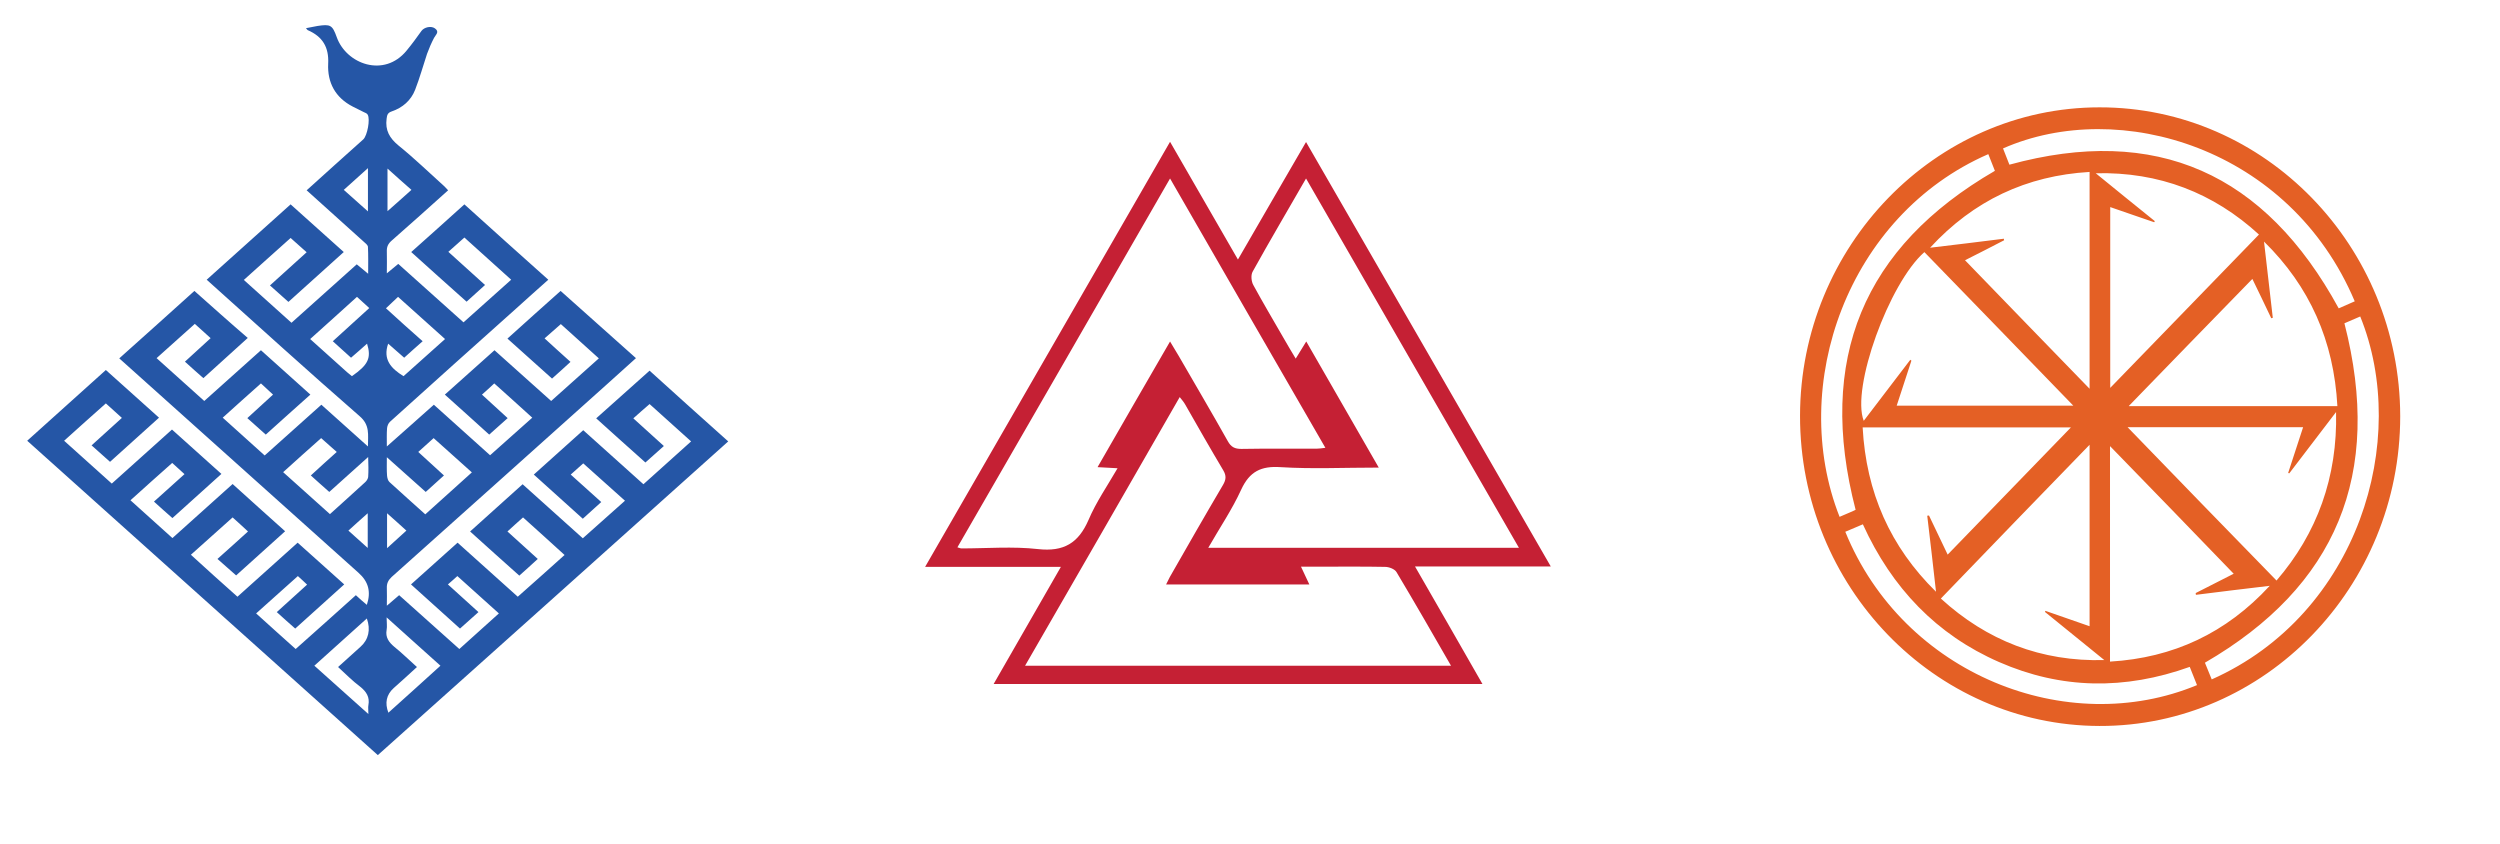 <?xml version="1.0" encoding="utf-8"?>
<!-- Generator: Adobe Illustrator 21.0.2, SVG Export Plug-In . SVG Version: 6.00 Build 0)  -->
<svg version="1.1"
	 id="svg2" xmlns:cc="http://creativecommons.org/ns#" xmlns:dc="http://purl.org/dc/elements/1.1/" xmlns:rdf="http://www.w3.org/1999/02/22-rdf-syntax-ns#" xmlns:svg="http://www.w3.org/2000/svg"
	 xmlns="http://www.w3.org/2000/svg" xmlns:xlink="http://www.w3.org/1999/xlink" x="0px" y="0px" viewBox="0 0 1138 384"
	 style="enable-background:new 0 0 1138 384;" xml:space="preserve">
<style type="text/css">
	.st0{fill:#E46025;}
	.st1{fill:#2556A6;}
	.st2{fill:#C52034;}
</style>
<g id="g20" transform="translate(766.976,221.363)">
	<path id="path22" class="st0" d="M188.7-172.5c-74.8,0-136.2,63.3-136.3,140.4c-0.1,77.6,61.1,141,136.3,141.2
		c75.3,0.2,136.9-63.2,136.9-141C325.5-109.4,264-172.6,188.7-172.5 M304.9-84.2c-2.6,1.1-5.1,2.2-7.3,3.2
		c-33.6-61.6-83.1-83.7-149.9-65.4c-0.9-2.2-1.9-4.8-2.9-7.4C197.7-177.1,275.4-154.1,304.9-84.2 M187-142.5
		c28.8-0.7,53.6,8.9,74.3,27.9c-22.8,23.5-45.3,46.7-67.7,69.8v-82.3c6.8,2.4,13.4,4.6,20,6.9c0.1-0.2,0.2-0.3,0.3-0.5
		C204.9-127.9,196-135.2,187-142.5 M114.3,48C93.5,27.6,82.5,2.8,80.9-26.8h94.8c-18.4,19-37.2,38.4-56.1,57.9
		c-2.6-5.4-5.5-11.6-8.5-17.8c-0.3,0-0.5,0.1-0.8,0.1C111.7,24.9,113,36.5,114.3,48 M145.2-112.7c-11.2,1.4-22.4,2.8-33.6,4.1
		c19.8-21.5,43.9-32.8,72.6-34.5v98.7c-18.9-19.4-37.7-38.9-56.7-58.5c5.8-2.9,11.8-6,17.8-9.1C145.2-112.2,145.2-112.5,145.2-112.7
		 M176.8-36.7H96.4c2.3-7.1,4.5-13.8,6.7-20.5c-0.2-0.1-0.3-0.2-0.5-0.4c-7,9.2-14.1,18.5-21.2,27.8c-5.8-14.8,11.5-62.7,27.6-76.8
		C131.6-83.3,154.2-60.1,176.8-36.7 M184.2-18.9v82.6c-7-2.4-13.6-4.7-20.1-7l-0.2,0.5l27,21.9c-28.7,0.8-53.5-8.9-74.4-28
		C139.1,27.6,161.7,4.3,184.2-18.9 M193.6-18.2c18.5,19,37.4,38.5,56.2,58c-5.3,2.7-11.3,5.7-17.3,8.8c0,0.3,0.1,0.5,0.1,0.8
		c11.2-1.4,22.4-2.8,33.6-4.1c-19.8,21.5-43.9,32.8-72.7,34.5V-18.2z M201.5-26.9h79.9c-2.3,7.1-4.5,13.9-6.8,20.8
		c0.2,0.1,0.3,0.2,0.5,0.2c7.1-9.3,14.2-18.6,21.3-27.9c0.7,29.6-8.6,55.2-27.1,76.7C246.5,19.5,223.9-3.7,201.5-26.9 M202.1-36.6
		c18.4-19,37.3-38.4,56.2-57.8c2.6,5.3,5.6,11.6,8.6,17.9c0.2-0.1,0.5-0.1,0.7-0.2c-1.3-11.6-2.7-23.1-4-34.7
		c20.8,20.4,31.8,45.2,33.4,74.9H202.1z M138.1-151.2c1.1,2.7,2.1,5.4,3,7.6C81.2-108.9,59.9-57.9,77.7,10.7
		c-0.4,0.2-1.4,0.7-2.4,1.1c-1.6,0.7-3.3,1.4-4.9,2.1C46.8-46,74.1-123.3,138.1-151.2 M73,20.7c2.6-1.1,5.2-2.2,8-3.4
		c13.2,29,33.6,50.3,62,62.7c28.3,12.4,57.2,12.8,86.8,2.2c1.2,2.9,2.2,5.6,3.3,8.3C174.1,115,99.5,85.8,73,20.7 M239.8,87.9
		c-1.1-2.7-2.2-5.3-3.1-7.6c59.8-34.7,81.2-85.7,63.5-154.5c2-0.9,4.6-2,7.2-3.1C330.2-21.2,306.6,58.2,239.8,87.9"/>
</g>
<g id="g24" transform="translate(297.489,131.429)">
	<path id="path26" class="st1" d="M-1.8,37.3C-10,44.6-17.9,51.7-26.1,59c7.5,6.8,14.9,13.4,22.4,20.1c2.9-2.6,5.6-5,8.4-7.5
		C0,67.3-4.5,63.2-9.2,59c2.5-2.3,4.9-4.3,7.4-6.5c6.4,5.7,12.6,11.3,18.9,17C9.7,76.1,2.6,82.5-4.6,89
		c-9.2-8.3-18.3-16.4-27.4-24.6c-7.6,6.8-14.9,13.4-22.5,20.2c7.5,6.7,14.8,13.4,22.3,20.1c2.8-2.6,5.6-5,8.4-7.6
		c-4.8-4.3-9.3-8.4-13.9-12.5c1.9-1.7,3.7-3.3,5.7-5.1c6.3,5.6,12.5,11.2,19,17c-6.5,5.8-12.8,11.4-19.2,17.1
		c-9.2-8.3-18.3-16.4-27.4-24.6c-8.1,7.3-15.9,14.3-23.9,21.5c7.5,6.8,14.9,13.4,22.4,20.1c2.9-2.6,5.6-5,8.4-7.6
		c-4.8-4.3-9.2-8.3-13.8-12.5c2.4-2.2,4.7-4.3,7.1-6.4c6.4,5.8,12.6,11.3,18.9,17.1c-7.2,6.5-14.2,12.7-21.3,19
		c-9.3-8.4-18.3-16.4-27.4-24.6c-7.2,6.4-14,12.6-21.2,19c7.5,6.8,14.9,13.4,22.3,20.1c2.9-2.6,5.6-5,8.4-7.5
		c-4.7-4.3-9.2-8.3-13.9-12.6c1.6-1.4,2.9-2.5,4.3-3.8c6.4,5.7,12.6,11.3,18.9,17c-6.1,5.5-12,10.8-18,16.2
		c-9.2-8.2-18.3-16.4-27.4-24.5c-1.9,1.6-3.5,3-5.6,4.8c0-3.1,0.1-5.5,0-8c-0.1-2.1,0.6-3.6,2.2-5.1c32.7-29.2,65.4-58.5,98.1-87.8
		c4.3-3.9,8.7-7.8,13.1-11.8C-19.6,21.3-30.9,11.2-42.3,1c-8.1,7.2-16,14.3-24.2,21.7c6.8,6.1,13.5,12.1,20.3,18.2
		c2.9-2.6,5.6-5,8.4-7.6c-4-3.6-7.9-7.1-11.8-10.7c2.7-2.4,5-4.4,7.4-6.5c5.9,5.3,11.5,10.4,17.3,15.6c-7.4,6.6-14.5,13-21.7,19.4
		c-8.7-7.8-17.2-15.4-25.8-23.1C-80,34.8-87.4,41.4-95,48.2c6.9,6.2,13.5,12.1,20.2,18.2c2.9-2.6,5.6-5,8.4-7.5
		c-4-3.6-7.7-7.1-11.7-10.7c2-1.8,3.7-3.3,5.6-5.1c5.9,5.3,11.5,10.3,17.3,15.6c-6.5,5.8-12.8,11.4-19.2,17.1
		C-83,68.1-91.5,60.4-100,52.8c-7,6.3-14,12.4-21.4,19c0-3.3-0.1-5.8,0.1-8.3c0.1-1.1,0.6-2.3,1.4-3C-100.8,43.2-81.5,26-62.3,8.8
		c4.7-4.3,9.5-8.5,14.4-12.9C-60.9-15.7-73.5-27-86.1-38.4c-8.2,7.4-16.1,14.5-24.2,21.7C-101.8-9-93.5-1.6-85.1,5.9
		c3-2.7,5.6-5.1,8.4-7.6c-5.7-5.1-11.1-10-16.7-15.1c2.6-2.3,4.9-4.4,7.3-6.5c7.2,6.5,14.2,12.8,21.3,19.2
		c-7.5,6.7-14.6,13-21.7,19.4c-10.1-9.1-19.9-17.8-29.7-26.6c-1.7,1.4-3.2,2.7-5.2,4.3c0-3.8,0.1-6.8,0-9.9c-0.1-2.2,0.6-3.6,2.2-5
		c8.6-7.5,17.1-15.2,25.7-22.9c-0.6-0.6-1.1-1.2-1.6-1.7c-7-6.3-13.7-12.8-21-18.7c-4.1-3.4-6.1-6.9-5.4-12.2
		c0.2-1.7,0.5-2.7,2.3-3.3c5-1.7,8.8-5,10.7-9.9c2.1-5.4,3.6-10.9,5.4-16.3c0.9-2.5,2-5,3.2-7.3c0.8-1.5,2.6-2.7,0.4-4.3
		c-1.8-1.3-4.9-0.5-6.1,1.1c-2.2,3.1-4.4,6.1-6.8,9c-10.2,12.5-27.4,6.2-31.8-6.1c-2-5.6-2.9-6-8.8-5.1c-1.7,0.3-3.3,0.6-5.2,1
		c0.4,0.5,0.6,0.8,0.8,0.9c6.7,2.9,9.7,7.7,9.3,15.3c-0.4,8.5,3.2,15.4,11.2,19.5c1.6,0.8,3.3,1.6,5,2.5c0.7,0.3,1.5,0.6,1.8,1.2
		c1.2,2.1-0.2,9.5-2,11.2c-8.6,7.7-17.2,15.4-25.8,23.2c8.8,7.9,17.5,15.7,26.1,23.5c0.7,0.6,1.7,1.4,1.8,2.2
		c0.2,3.9,0.1,7.9,0.1,12.3c-2.1-1.7-3.5-3-5.2-4.3c-10,8.9-19.8,17.8-29.7,26.6c-7.4-6.6-14.5-13-21.7-19.5
		c7.3-6.5,14.2-12.8,21.3-19.1c2.5,2.2,4.8,4.3,7.3,6.5c-5.7,5.1-11.1,10.1-16.7,15.1c2.9,2.6,5.6,5,8.4,7.5
		c8.5-7.6,16.8-15.1,25.2-22.7c-8.2-7.3-16.1-14.4-24.2-21.7c-12.8,11.5-25.5,22.9-38.2,34.3c23.4,21,46.3,41.8,69.6,62.1
		c4.8,4.1,3.8,8.4,3.8,13.8c-7.4-6.6-14.2-12.7-21.2-19c-8.7,7.8-17.2,15.4-25.8,23.1c-6.5-5.8-12.7-11.4-19.1-17.2
		c5.9-5.3,11.5-10.4,17.4-15.6c2,1.8,3.7,3.4,5.5,5.1c-4,3.7-7.8,7.1-11.7,10.7c2.9,2.6,5.5,4.9,8.4,7.5
		c6.8-6.1,13.4-12.1,20.3-18.2c-7.7-6.9-15-13.5-22.5-20.2c-8.7,7.8-17.2,15.4-25.8,23.1c-7.3-6.5-14.4-12.9-21.7-19.5
		c5.9-5.3,11.7-10.5,17.4-15.6c2.6,2.3,4.8,4.3,7.2,6.5c-4,3.7-7.8,7.1-11.7,10.7c2.9,2.6,5.5,5,8.4,7.5
		c6.9-6.2,13.5-12.2,20.2-18.3C-193.1,15.2-201,8.1-209,1c-11.5,10.4-22.8,20.5-34.2,30.7c0.8,0.7,1.3,1.2,1.9,1.7
		c35.7,32,71.3,63.9,107,95.9c4.5,4,5.8,8.6,3.8,14.6c-1.7-1.4-3.3-2.8-5-4.4c-9.2,8.2-18.2,16.4-27.4,24.5
		c-6.1-5.5-12-10.7-18-16.2c6.5-5.8,12.7-11.4,19-17c1.5,1.4,2.8,2.5,4.2,3.9c-4.7,4.3-9.2,8.3-13.8,12.5c2.8,2.5,5.5,5,8.4,7.5
		c7.5-6.7,14.8-13.3,22.3-20.1c-7.2-6.4-14.1-12.7-21.2-19c-9.3,8.3-18.2,16.4-27.4,24.6c-7.2-6.4-14.1-12.6-21.2-19.1
		c6.5-5.8,12.7-11.4,19-17c2.5,2.2,4.7,4.3,7,6.4c-4.7,4.3-9.2,8.3-13.9,12.5c2.9,2.6,5.7,5,8.5,7.5c7.5-6.8,14.8-13.3,22.3-20.1
		c-8-7.2-16-14.3-23.9-21.5c-9.3,8.3-18.3,16.4-27.4,24.6c-6.5-5.8-12.7-11.4-19.1-17.2c6.5-5.9,12.7-11.4,19-17
		c2,1.8,3.7,3.4,5.6,5.1c-4.7,4.2-9.2,8.3-13.9,12.5c2.9,2.6,5.6,5.1,8.4,7.5c7.6-6.8,14.9-13.4,22.3-20.1
		c-7.7-6.9-15-13.5-22.5-20.2c-9.2,8.3-18.3,16.4-27.4,24.6c-7.3-6.6-14.4-12.9-21.7-19.5c6.4-5.8,12.6-11.3,19-17
		c2.5,2.3,4.8,4.4,7.3,6.6c-4.7,4.3-9.2,8.3-13.8,12.5c2.9,2.6,5.6,5,8.4,7.5c7.6-6.8,14.9-13.4,22.3-20.1
		c-8.1-7.3-16-14.4-24.2-21.7c-12,10.8-23.8,21.4-35.8,32.2c53.3,47.8,106.4,95.4,159.6,143.1C-72.4,164.8-19.3,117.3,34,69.5
		C21.9,58.7,10.1,48.1-1.8,37.3 M-121.3,118.1v-15.9c3.2,2.8,5.9,5.3,8.8,7.9C-115.4,112.7-118.1,115.2-121.3,118.1 M-121.4,76.7
		c6.1,5.5,11.7,10.5,17.7,15.8c2.7-2.4,5.3-4.8,8.3-7.5c-3.9-3.6-7.7-7.1-11.7-10.7c2.4-2.2,4.6-4.2,7-6.3
		c5.8,5.2,11.4,10.2,17.4,15.6c-7.1,6.4-14.1,12.7-21.2,19.1c-5.5-5-11-9.8-16.3-14.7c-0.7-0.6-1-1.9-1.1-2.9
		C-121.5,82.5-121.4,80-121.4,76.7 M-121.1-54.7c3.8,3.4,7.2,6.5,10.9,9.7c-3.6,3.2-7,6.3-10.9,9.7V-54.7z M-130-35.2
		c-3.8-3.4-7.3-6.5-11-9.8c3.6-3.2,7-6.3,11-9.9V-35.2z M-133.6,181.1c2.9,2.3,4.5,4.8,3.8,8.5c-0.2,1,0,2.1,0,4
		c-8.5-7.6-16.4-14.7-24.6-22c8.1-7.3,16-14.4,23.9-21.5c1.8,5.1,0.8,9.6-2.9,12.9c-3.3,3-6.6,5.9-10.2,9.2
		C-140.2,175.3-137.1,178.5-133.6,181.1 M-130.1,118c-3.2-2.9-5.9-5.3-8.8-7.9c2.9-2.6,5.6-5.1,8.8-7.9V118z M-129.9,85.7
		c-0.1,0.8-0.7,1.8-1.4,2.4c-5.2,4.8-10.5,9.5-16,14.5c-7-6.3-14-12.6-21.3-19.1c6-5.4,11.5-10.4,17.3-15.5c2.4,2.1,4.6,4.1,7.1,6.3
		c-3.9,3.5-7.7,6.9-11.8,10.7c2.8,2.5,5.4,4.9,8.4,7.5c5.8-5.2,11.5-10.3,17.7-15.9C-129.8,80.1-129.7,82.9-129.9,85.7 M-146,23.9
		c2.8,2.5,5.4,4.9,8.3,7.5c2.4-2.1,4.9-4.2,7.3-6.4c2,6.5,0.6,9.6-6.9,14.8c-0.7-0.6-1.5-1.2-2.2-1.8c-5.5-4.9-11-9.9-16.8-15.1
		c7.3-6.5,14.2-12.8,21.3-19.2c1.8,1.7,3.6,3.2,5.6,5.1C-135,13.9-140.4,18.8-146,23.9 M-121.8,8.9c1.9-1.8,3.6-3.4,5.5-5.2
		c7.1,6.4,14.1,12.7,21.4,19.2c-6.5,5.8-12.7,11.4-18.9,16.9c-5.7-3.5-9.5-7.6-7-14.8c2.4,2.1,4.7,4.1,7.3,6.4
		c2.7-2.5,5.5-4.9,8.4-7.5C-110.8,18.9-116.2,14-121.8,8.9 M-120.7,193c-1.7-4.5-0.9-8.2,2.4-11.2c3.5-3.1,6.9-6.2,10.6-9.6
		c-3.6-3.2-6.8-6.4-10.3-9.2c-2.5-2.1-4.1-4.3-3.5-7.7c0.3-1.6,0-3.2,0-5.7c8.5,7.7,16.4,14.7,24.5,22
		C-104.9,178.8-112.8,185.9-120.7,193"/>
</g>
<g id="g28" transform="translate(475.208,209.546)">
	<path id="path30" class="st2" d="M57.4-145c10.5,18.2,20.5,35.5,30.9,53.6c10.5-18.1,20.5-35.5,31-53.5
		c37.2,64.5,74.1,128.4,111.4,193.2h-61.8c10.5,18.2,20.4,35.5,30.7,53.5H-22.9C-12.7,84-2.8,66.7,7.7,48.5h-61.8
		C-16.8-16.3,20.1-80.2,57.4-145 M57.4-128.3C24.9-71.8-7.2-16.2-39.4,39.6c1.1,0.3,1.4,0.5,1.7,0.5c11.7,0,23.5-1,35,0.3
		c11.7,1.3,18.4-2.7,23-13.3c3.4-8,8.5-15.4,13.2-23.5c-3.4-0.2-5.9-0.3-9.1-0.5c11.1-19.3,21.8-37.9,33-57.2
		c1.6,2.6,2.7,4.6,3.9,6.5c7.5,13,15.1,25.9,22.4,38.9c1.5,2.7,3.2,3.5,6.2,3.5c11.4-0.2,22.7-0.1,34.1-0.1c1.2,0,2.4-0.2,4.1-0.4
		C104.4-46.7,81.1-87.1,57.4-128.3 M119.4-54.1c11.1,19.3,21.9,38,33,57.4c-15.8,0-30.3,0.7-44.7-0.2c-8.9-0.6-14.1,2-17.9,10.2
		c-4.1,9-9.8,17.4-15,26.5h141.4C183.8-16.4,151.7-72,119.3-128.3c-8.5,14.8-16.6,28.5-24.3,42.4c-0.9,1.6-0.6,4.5,0.3,6.1
		c4.4,8.1,9.1,16,13.7,24c1.7,3,3.5,6,5.6,9.5C116.3-49.1,117.6-51.2,119.4-54.1 M185.3,93.5c-8.5-14.8-16.5-28.7-24.8-42.6
		c-0.8-1.4-3.4-2.4-5.2-2.4c-9.9-0.2-19.8-0.1-29.6-0.1H117c1.5,3.2,2.6,5.5,3.8,8.1H55.6c0.7-1.5,1.2-2.5,1.7-3.4
		c8-14,16-28,24.2-41.9c1.4-2.4,1.6-4.2,0.1-6.7c-5.9-9.9-11.6-19.9-17.3-29.9c-0.6-1.1-1.4-2-2.5-3.4C38.3,12.2,15,52.6-8.6,93.5
		H185.3z"/>
</g>
</svg>
